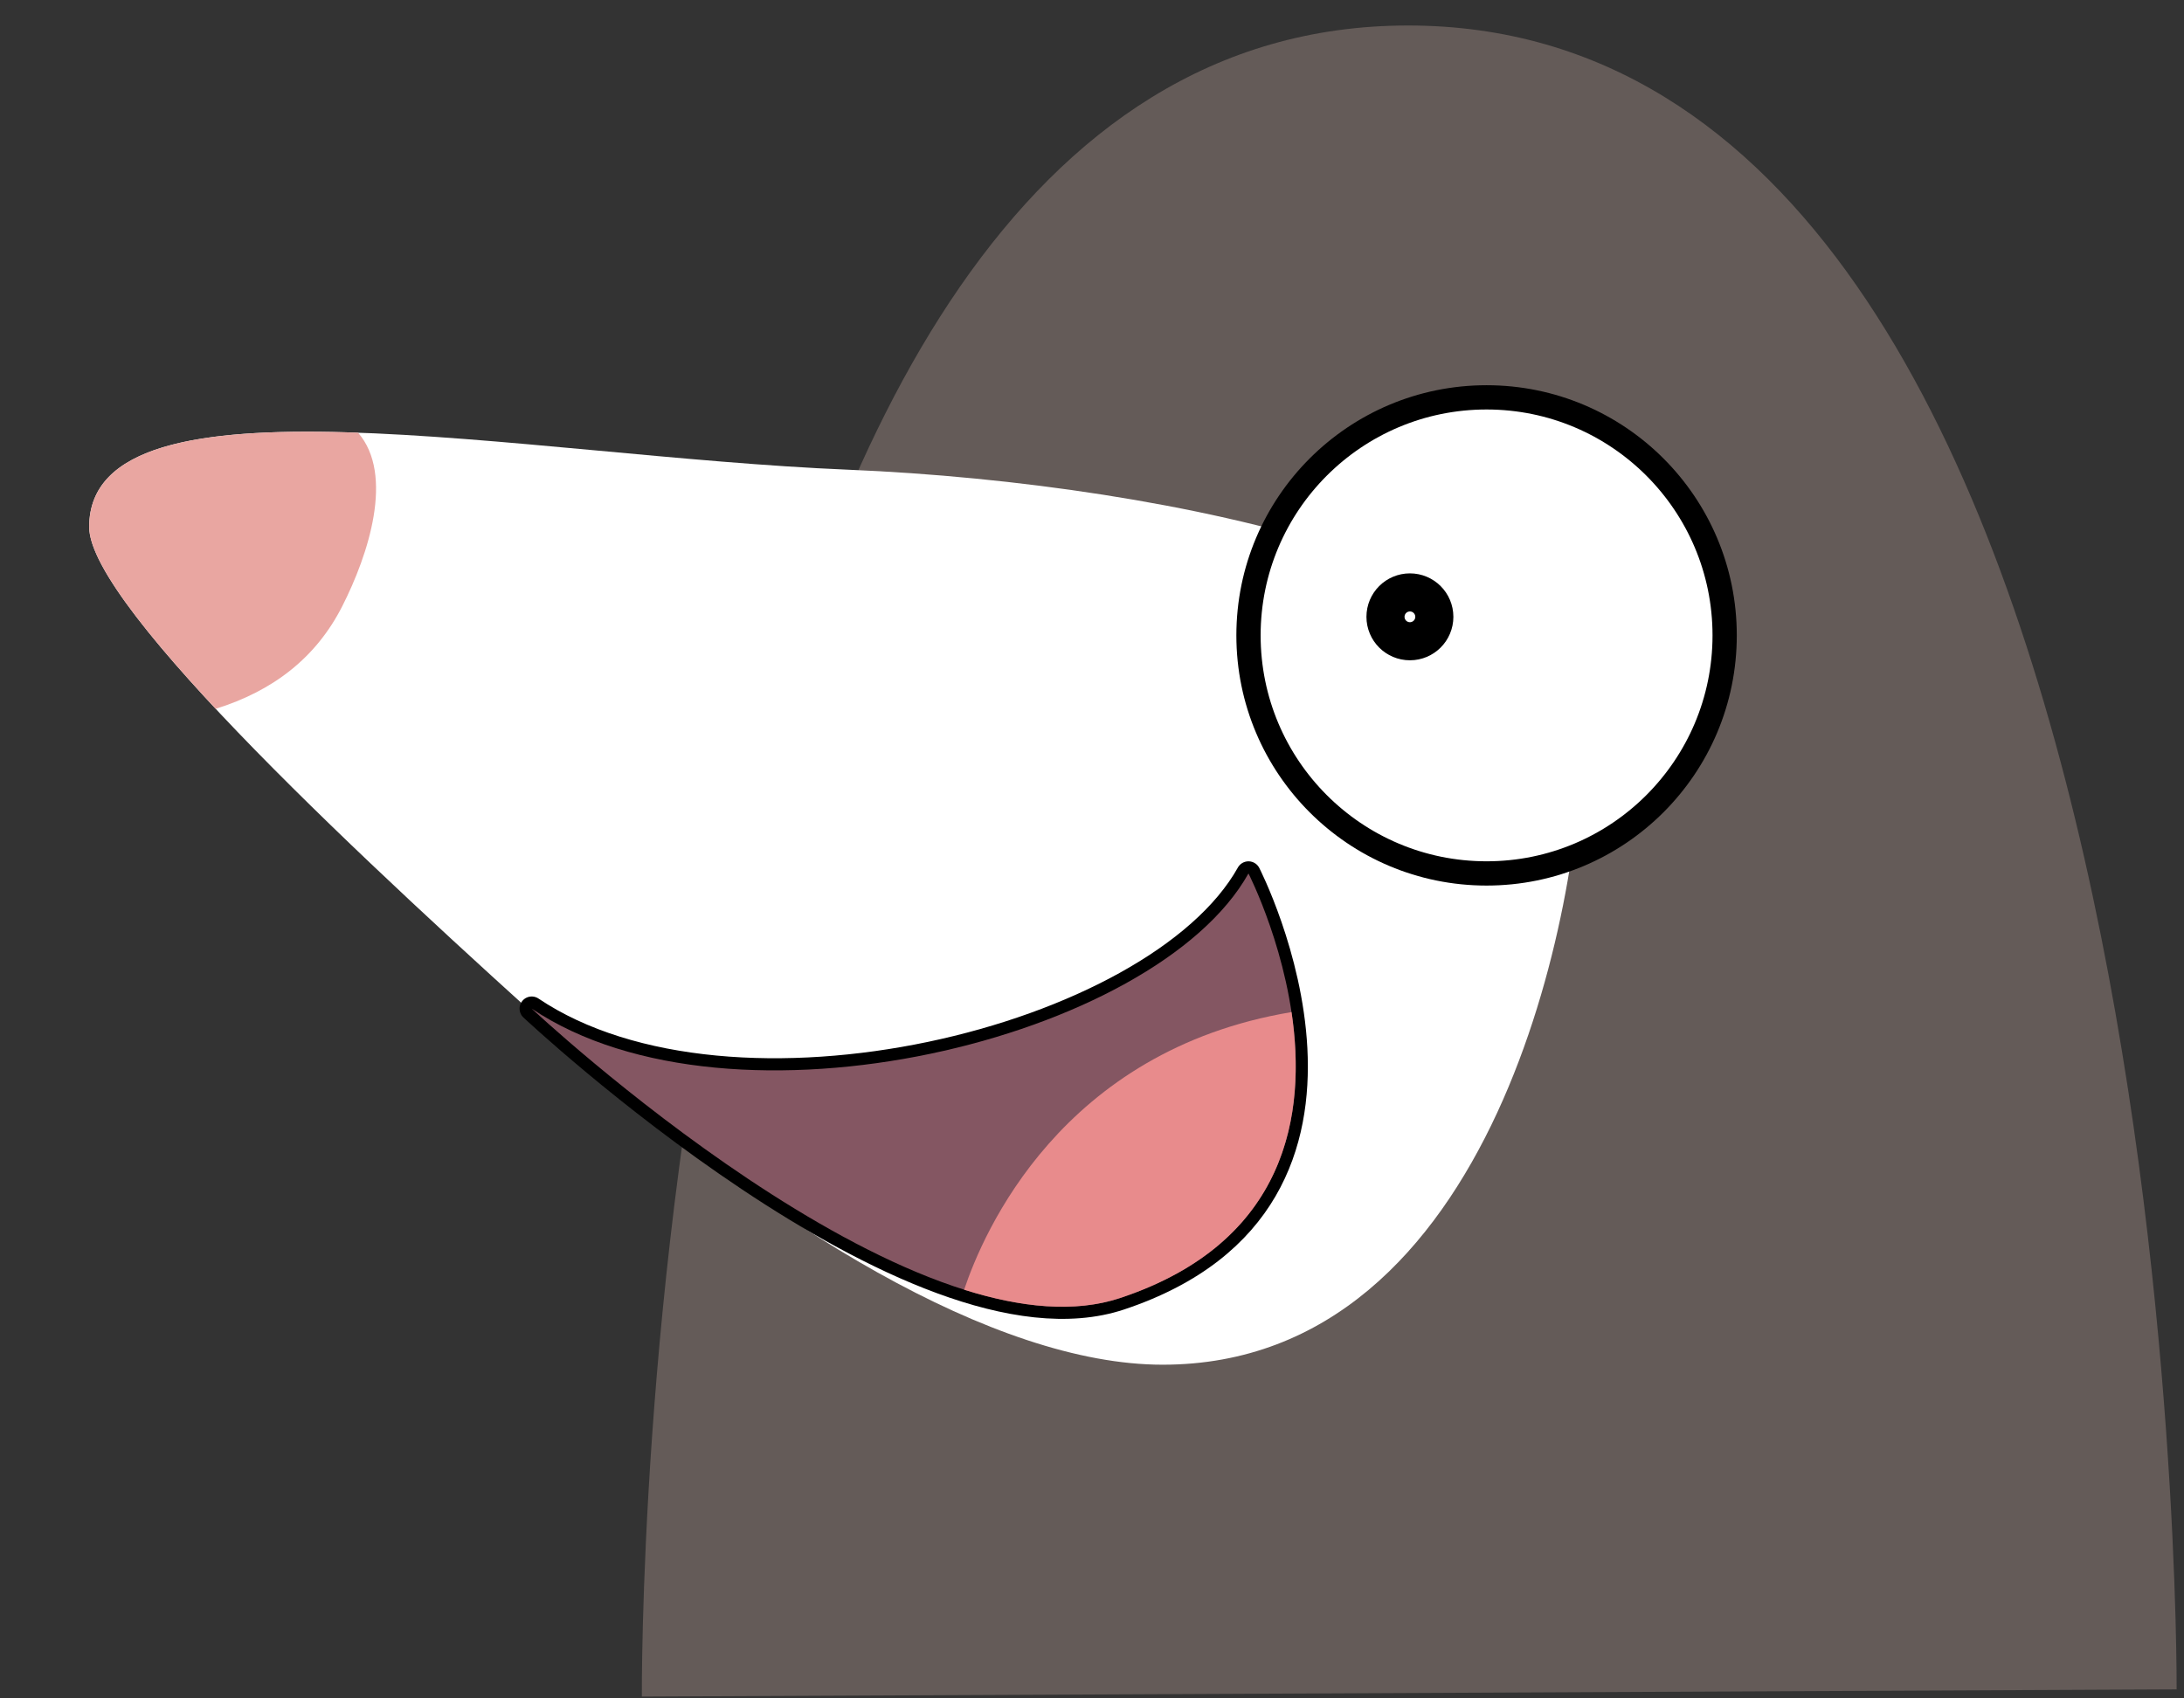 <?xml version="1.0" encoding="UTF-8" standalone="no"?>
<!DOCTYPE svg PUBLIC "-//W3C//DTD SVG 1.1//EN" "http://www.w3.org/Graphics/SVG/1.1/DTD/svg11.dtd">
<svg width="100%" height="100%" viewBox="0 0 90 70" version="1.1" xmlns="http://www.w3.org/2000/svg" xmlns:xlink="http://www.w3.org/1999/xlink" xml:space="preserve" xmlns:serif="http://www.serif.com/" style="fill-rule:evenodd;clip-rule:evenodd;stroke-linecap:round;stroke-linejoin:round;stroke-miterlimit:1.5;">
    <rect x="0" y="0" width="90" height="70" fill="#333333" stroke="none"/>
    <g id="Mole" transform="matrix(1,0,0,1,-950.014,-645.233)">
        <g transform="matrix(1,0,0,1,0,1)">
            <path d="M976.464,714.158C976.464,714.158 975.971,645.284 1008.04,645.284C1040.11,645.284 1039.71,713.862 1039.71,713.862L976.464,714.158Z" style="fill:rgb(100,91,88);"/>
        </g>
        <g transform="matrix(1,0,0,1,0,1)">
            <g transform="matrix(1,0,0,1,950.777,642.737)">
                <path d="M34.183,20.855C47.91,21.424 64.414,25.252 64.414,31.949C64.414,38.646 60.888,57.743 47.149,57.743C40.214,57.743 30.883,51.976 22.657,44.579C14.59,37.324 2.912,26.529 2.912,23.213C2.912,16.516 20.792,20.3 34.183,20.855Z" style="fill:white;"/>
            </g>
            <g transform="matrix(1,0,0,1,950.777,642.737)">
                <path d="M8.125,30.71C5.048,27.418 2.912,24.631 2.912,23.213C2.912,19.78 7.61,19.101 13.993,19.33C15.498,21.064 14.417,24.367 13.34,26.484C12.257,28.614 10.485,29.974 8.125,30.71Z" style="fill:rgb(233,166,161);"/>
            </g>
            <g transform="matrix(1,0,0,1,945.715,641.835)">
                <circle cx="65.559" cy="28.586" r="9.811" style="fill:white;stroke:black;stroke-width:1px;"/>
            </g>
            <g transform="matrix(0.08,0,0,0.08,1002.87,667.369)">
                <circle cx="65.559" cy="28.586" r="9.811" style="fill:white;stroke:black;stroke-width:25.16px;"/>
            </g>
            <g transform="matrix(1,0,0,1,950.014,645.233)">
                <path d="M21.911,40.571C30.17,46.119 47.626,41.84 51.448,35C51.448,35 58.35,48.439 46.166,52.496C37.645,55.334 21.911,40.571 21.911,40.571Z" style="fill:none;stroke:black;stroke-width:1px;"/>
                <path d="M21.911,40.571C30.17,46.119 47.626,41.84 51.448,35C51.448,35 58.35,48.439 46.166,52.496C37.645,55.334 21.911,40.571 21.911,40.571Z" style="fill:rgb(132,86,98);"/>
            </g>
            <g transform="matrix(1,0,0,1,950.014,645.233)">
                <path d="M39.731,52.156C40.514,49.808 43.73,42.295 53.222,40.714C53.846,44.886 53.07,50.197 46.166,52.496C44.289,53.122 42.063,52.893 39.731,52.156Z" style="fill:rgb(232,139,140);"/>
            </g>
        </g>
    </g>
</svg>
